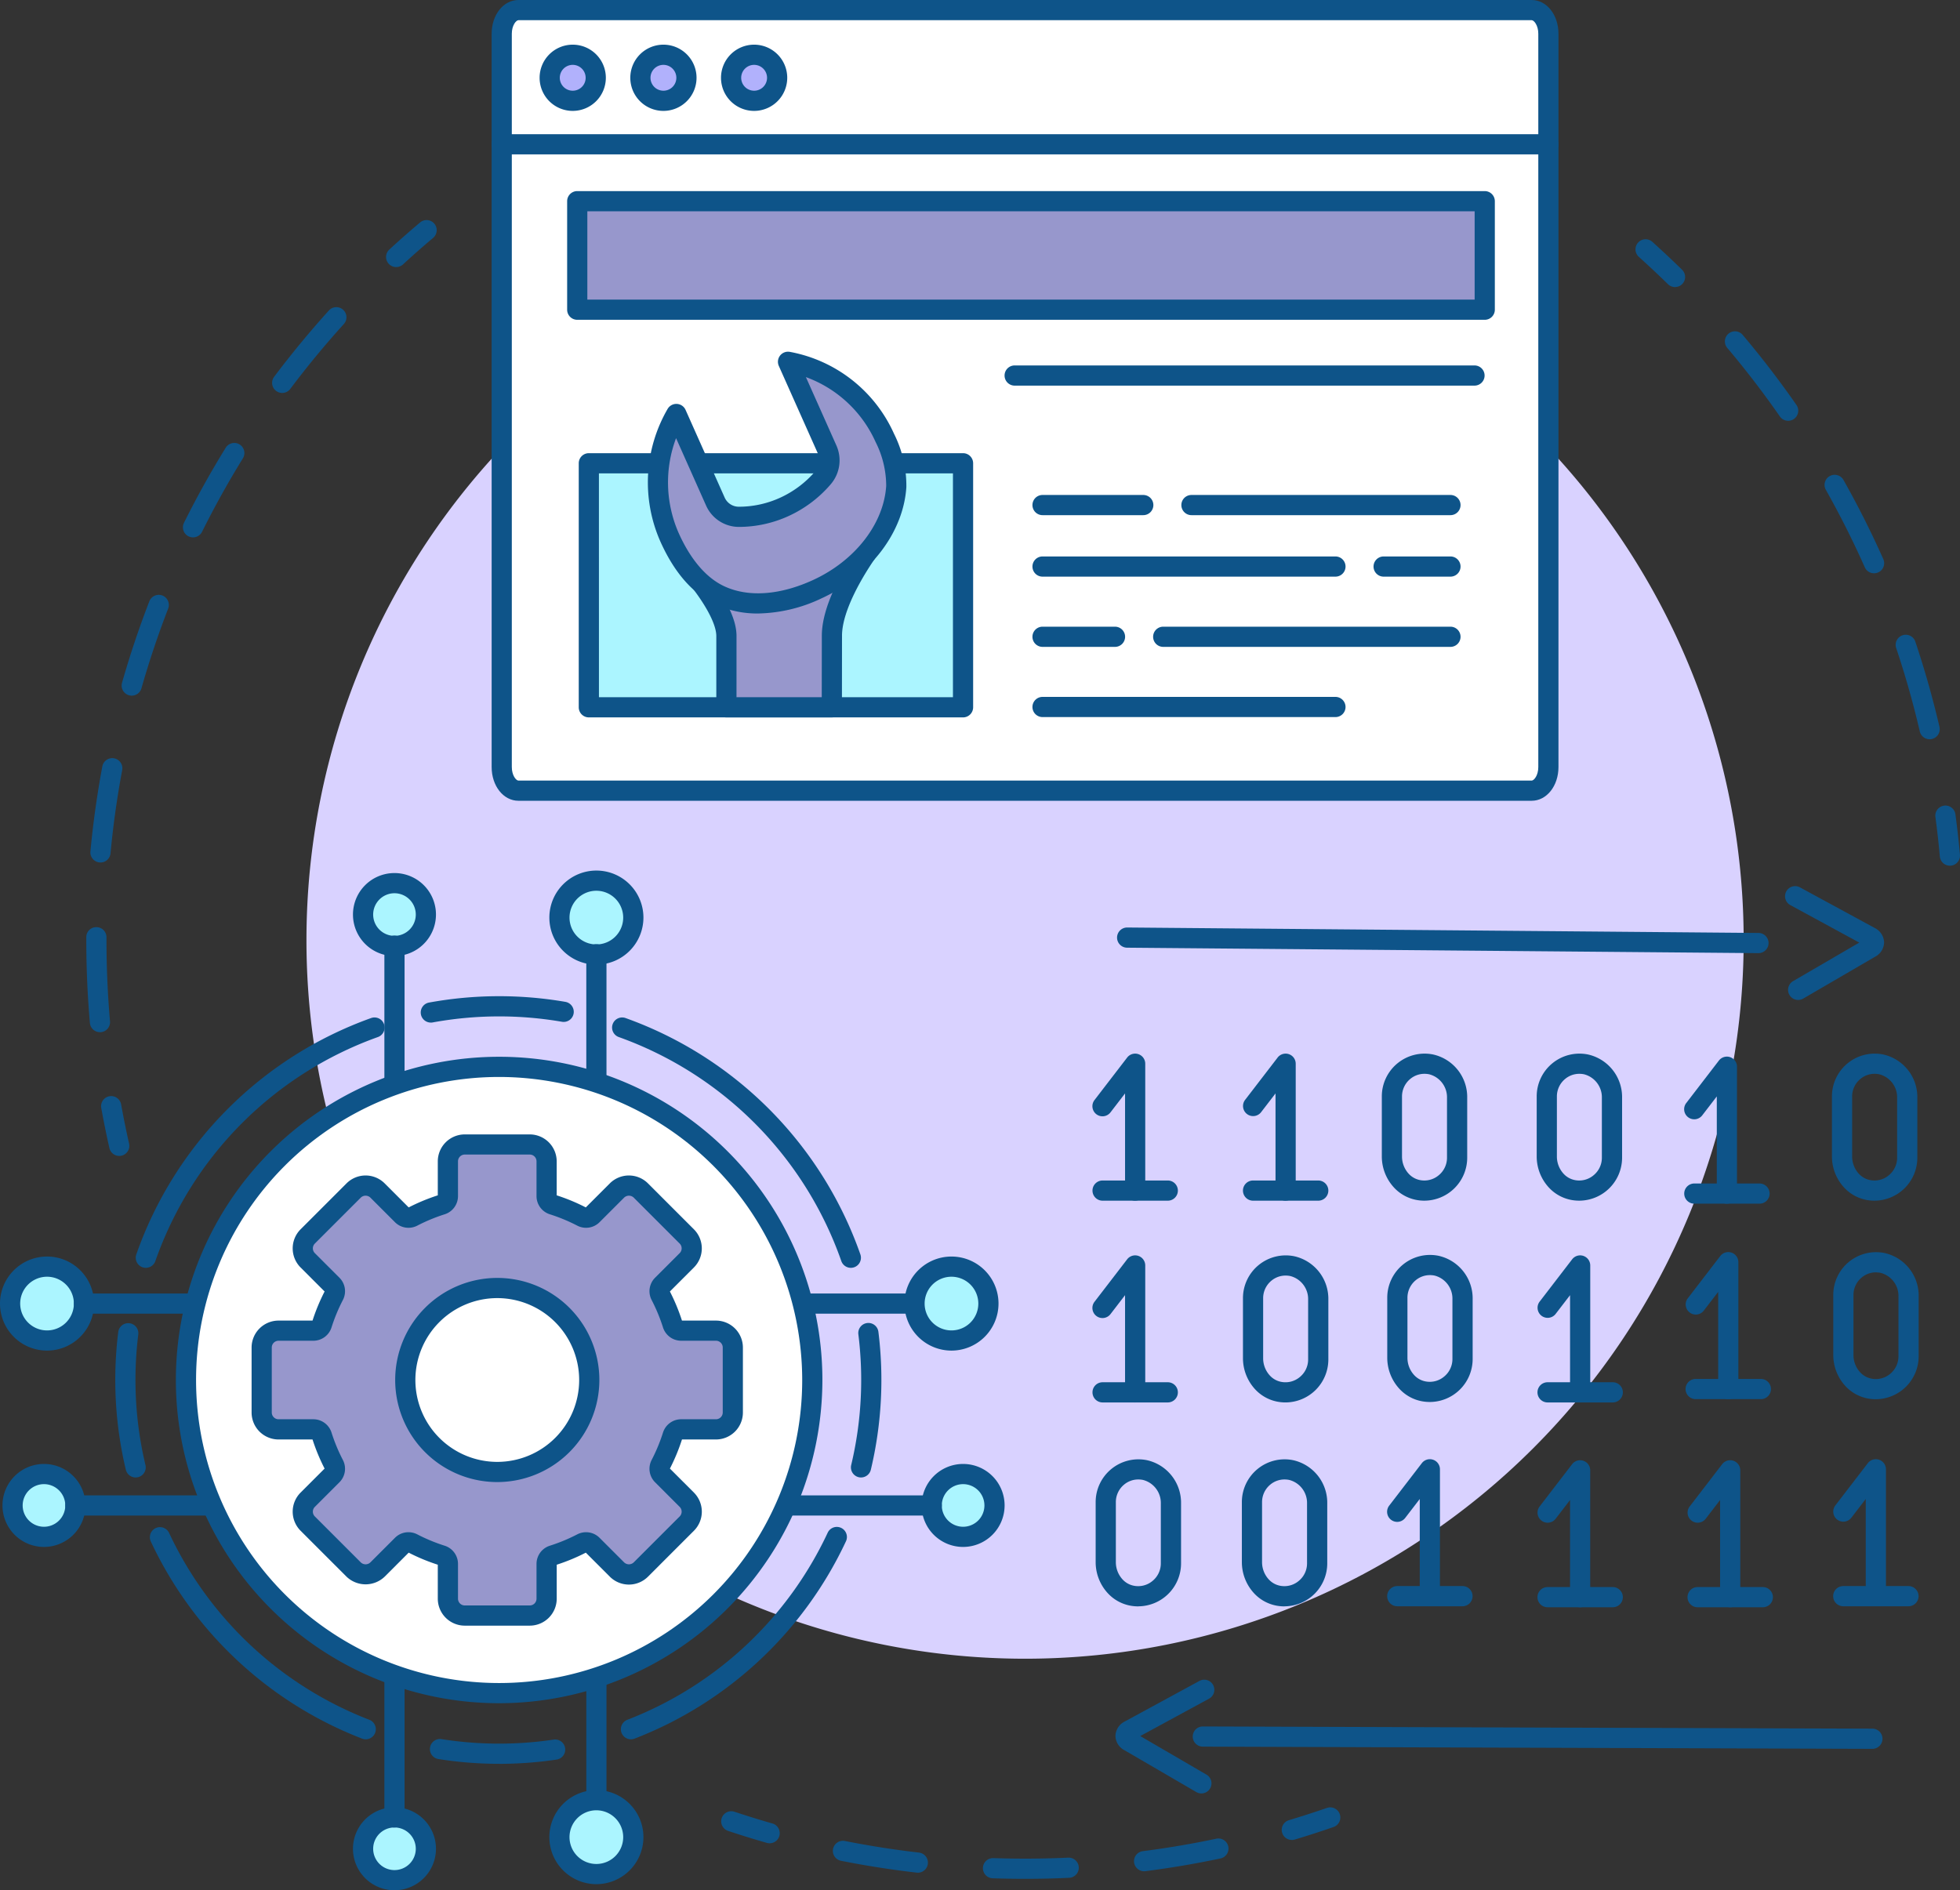 <svg xmlns="http://www.w3.org/2000/svg" width="255.897" height="246.822" viewBox="0 0 255.897 246.822">
  <rect x="0" y="0" width="255.897" height="246.822" fill="#333333" stroke="none"/>
  <g id="Grupo_117816" data-name="Grupo 117816" transform="translate(-1059.104 -1270)">
    <g id="Grupo_114527" data-name="Grupo 114527" transform="translate(164.718 438.822)">
      <path id="Trazado_226113" data-name="Trazado 226113" d="M3143.979,218.933a93.82,93.82,0,1,1,93.82,93.82,93.819,93.819,0,0,1-93.82-93.82" transform="translate(-2209.582 735.012)" fill="#d9d2ff"/>
      <path id="Trazado_226114" data-name="Trazado 226114" d="M3899.127,141.281a1.315,1.315,0,0,1-.923-.377c-1.236-1.211-2.515-2.411-3.8-3.568a1.318,1.318,0,0,1,1.762-1.961c1.314,1.182,2.621,2.408,3.884,3.646a1.318,1.318,0,0,1-.923,2.259" transform="translate(-2786.051 727.382)" fill="#0e5489"/>
      <path id="Trazado_226115" data-name="Trazado 226115" d="M3971,240.151a1.318,1.318,0,0,1-1.282-1.02c-.851-3.662-1.888-7.325-3.083-10.887a1.318,1.318,0,0,1,2.5-.838c1.221,3.641,2.281,7.386,3.151,11.128a1.319,1.319,0,0,1-1.285,1.617m-7.263-21.671a1.318,1.318,0,0,1-1.2-.782c-1.527-3.432-3.238-6.834-5.084-10.111a1.318,1.318,0,0,1,2.3-1.294c1.887,3.348,3.635,6.825,5.2,10.333a1.319,1.319,0,0,1-1.2,1.854m-11.222-19.913a1.316,1.316,0,0,1-1.083-.566c-2.146-3.085-4.464-6.106-6.892-8.978a1.318,1.318,0,0,1,2.013-1.7c2.48,2.935,4.85,6.022,7.042,9.175a1.318,1.318,0,0,1-1.081,2.07" transform="translate(-2824.684 687.555)" fill="#0e5489"/>
      <path id="Trazado_226116" data-name="Trazado 226116" d="M4065.06,462.405a1.318,1.318,0,0,1-1.311-1.2c-.156-1.725-.352-3.469-.582-5.183a1.318,1.318,0,0,1,2.612-.351c.235,1.752.435,3.534.594,5.3a1.318,1.318,0,0,1-1.194,1.431c-.041,0-.08.005-.12.005" transform="translate(-2916.097 481.81)" fill="#0e5489"/>
      <path id="Trazado_226117" data-name="Trazado 226117" d="M3030.467,626.46a1.318,1.318,0,0,1-1.284-1.027c-.389-1.722-.747-3.479-1.061-5.221a1.318,1.318,0,1,1,2.594-.468c.308,1.7.657,3.423,1.038,5.108a1.319,1.319,0,0,1-1.287,1.609" transform="translate(-2120.514 355.653)" fill="#0e5489"/>
      <path id="Trazado_226118" data-name="Trazado 226118" d="M3021.524,268.068a1.318,1.318,0,0,1-1.311-1.2c-.312-3.57-.47-7.206-.47-10.807v-.393a1.3,1.3,0,0,1,1.322-1.314,1.318,1.318,0,0,1,1.313,1.322v.385c0,3.525.155,7.084.46,10.578a1.318,1.318,0,0,1-1.2,1.428c-.039,0-.078.005-.116.005m.073-22.164c-.041,0-.083,0-.125-.006a1.318,1.318,0,0,1-1.189-1.435c.349-3.714.872-7.451,1.557-11.105a1.318,1.318,0,1,1,2.591.485c-.67,3.576-1.182,7.232-1.523,10.867a1.318,1.318,0,0,1-1.311,1.195m4.081-21.783a1.319,1.319,0,0,1-1.268-1.679c1.019-3.582,2.218-7.159,3.563-10.632a1.318,1.318,0,1,1,2.458.952c-1.316,3.4-2.489,6.9-3.486,10.4a1.319,1.319,0,0,1-1.267.958m8-20.665a1.318,1.318,0,0,1-1.179-1.905c1.657-3.332,3.49-6.629,5.448-9.8a1.318,1.318,0,0,1,2.243,1.385c-1.916,3.1-3.709,6.328-5.33,9.588a1.318,1.318,0,0,1-1.181.731M3045.32,184.6a1.318,1.318,0,0,1-1.053-2.11c2.236-2.975,4.637-5.884,7.136-8.646a1.318,1.318,0,1,1,1.954,1.769c-2.446,2.7-4.8,5.549-6.983,8.461a1.316,1.316,0,0,1-1.054.526" transform="translate(-2114.09 697.887)" fill="#0e5489"/>
      <path id="Trazado_226119" data-name="Trazado 226119" d="M3190.217,130.393a1.318,1.318,0,0,1-.893-2.287c1.3-1.2,2.643-2.382,4-3.523a1.318,1.318,0,1,1,1.7,2.014c-1.323,1.117-2.638,2.276-3.909,3.447a1.312,1.312,0,0,1-.892.348" transform="translate(-2244.109 735.658)" fill="#0e5489"/>
      <path id="Trazado_226120" data-name="Trazado 226120" d="M3695.663,1024.278a1.318,1.318,0,0,1-.378-2.581c1.657-.5,3.325-1.036,4.959-1.6a1.318,1.318,0,0,1,.866,2.49c-1.67.581-3.375,1.132-5.068,1.639a1.323,1.323,0,0,1-.378.056" transform="translate(-2632.615 47.152)" fill="#0e5489"/>
      <path id="Trazado_226121" data-name="Trazado 226121" d="M3466.229,1042.849c-1.395,0-2.807-.024-4.2-.071a1.318,1.318,0,1,1,.089-2.634c3.235.109,6.531.088,9.763-.062a1.318,1.318,0,0,1,.122,2.633c-1.912.089-3.856.134-5.777.134m-13.992-.8a1.332,1.332,0,0,1-.152-.009c-3.295-.379-6.611-.9-9.855-1.542a1.318,1.318,0,1,1,.513-2.585c3.175.63,6.42,1.138,9.643,1.509a1.318,1.318,0,0,1-.149,2.627m29.537-.188a1.318,1.318,0,0,1-.166-2.625c3.218-.412,6.455-.961,9.622-1.633a1.318,1.318,0,0,1,.547,2.578c-3.237.686-6.545,1.248-9.834,1.669a1.3,1.3,0,0,1-.169.011" transform="translate(-2438.013 33.658)" fill="#0e5489"/>
      <path id="Trazado_226122" data-name="Trazado 226122" d="M3384.257,1026.37a1.32,1.32,0,0,1-.362-.051c-1.7-.485-3.412-1.015-5.089-1.574a1.318,1.318,0,0,1,.834-2.5c1.641.547,3.315,1.065,4.979,1.54a1.318,1.318,0,0,1-.361,2.585" transform="translate(-2389.386 45.494)" fill="#0e5489"/>
      <path id="Trazado_226123" data-name="Trazado 226123" d="M3388.633,107.619H3256.349c-1.206,0-2.185-1.383-2.185-3.09V8.784c0-1.707.979-3.09,2.185-3.09h132.285c1.207,0,2.185,1.384,2.185,3.09v95.745c0,1.707-.978,3.09-2.185,3.09" transform="translate(-2294.274 826.802)" fill="#fff"/>
      <path id="Trazado_226124" data-name="Trazado 226124" d="M3384.255,104.56H3251.971c-1.964,0-3.5-1.936-3.5-4.408V4.407c0-2.472,1.538-4.408,3.5-4.408h132.284c1.964,0,3.5,1.936,3.5,4.408v95.745c0,2.472-1.539,4.408-3.5,4.408M3251.971,2.635c-.305,0-.867.673-.867,1.772v95.745c0,1.1.561,1.772.867,1.772h132.284c.306,0,.867-.673.867-1.772V4.407c0-1.1-.561-1.772-.867-1.772Z" transform="translate(-2289.896 831.179)" fill="#0e5489"/>
      <line id="Línea_1988" data-name="Línea 1988" x2="136.654" transform="translate(959.889 850.019)" fill="#fff"/>
      <path id="Trazado_226125" data-name="Trazado 226125" d="M3386.44,78.373H3249.786a1.318,1.318,0,1,1,0-2.636H3386.44a1.318,1.318,0,0,1,0,2.636" transform="translate(-2289.896 772.964)" fill="#0e5489"/>
      <rect id="Rectángulo_49700" data-name="Rectángulo 49700" width="118.482" height="14.17" transform="translate(969.751 857.448)" fill="#9797cc"/>
      <path id="Trazado_226126" data-name="Trazado 226126" d="M3410.891,124.655H3292.409a1.318,1.318,0,0,1-1.318-1.318v-14.17a1.318,1.318,0,0,1,1.318-1.318h118.482a1.318,1.318,0,0,1,1.318,1.318v14.17a1.318,1.318,0,0,1-1.318,1.318m-117.164-2.636h115.846V110.485H3293.727Z" transform="translate(-2322.658 748.281)" fill="#0e5489"/>
      <path id="Trazado_226127" data-name="Trazado 226127" d="M3287.259,33.912a3.006,3.006,0,1,1-3.006-3.006,3.006,3.006,0,0,1,3.006,3.006" transform="translate(-2315.092 807.423)" fill="#b1b1fc"/>
      <path id="Trazado_226128" data-name="Trazado 226128" d="M3279.875,33.857a4.324,4.324,0,1,1,4.324-4.324,4.329,4.329,0,0,1-4.324,4.324m0-6.012a1.688,1.688,0,1,0,1.688,1.688,1.69,1.69,0,0,0-1.688-1.688" transform="translate(-2310.714 811.802)" fill="#0e5489"/>
      <path id="Trazado_226129" data-name="Trazado 226129" d="M3338.439,33.912a3.006,3.006,0,1,1-3.006-3.006,3.006,3.006,0,0,1,3.006,3.006" transform="translate(-2354.431 807.423)" fill="#b1b1fc"/>
      <path id="Trazado_226130" data-name="Trazado 226130" d="M3331.055,33.857a4.324,4.324,0,1,1,4.324-4.324,4.329,4.329,0,0,1-4.324,4.324m0-6.012a1.688,1.688,0,1,0,1.688,1.688,1.69,1.69,0,0,0-1.688-1.688" transform="translate(-2350.053 811.802)" fill="#0e5489"/>
      <path id="Trazado_226131" data-name="Trazado 226131" d="M3389.62,33.912a3.006,3.006,0,1,1-3.006-3.006,3.006,3.006,0,0,1,3.006,3.006" transform="translate(-2393.771 807.423)" fill="#b1b1fc"/>
      <path id="Trazado_226132" data-name="Trazado 226132" d="M3382.235,33.857a4.324,4.324,0,1,1,4.324-4.324,4.329,4.329,0,0,1-4.324,4.324m0-6.012a1.688,1.688,0,1,0,1.688,1.688,1.69,1.69,0,0,0-1.688-1.688" transform="translate(-2389.391 811.802)" fill="#0e5489"/>
      <line id="Línea_1989" data-name="Línea 1989" x2="13.15" transform="translate(1030.5 897.127)" fill="#fff"/>
      <path id="Trazado_226133" data-name="Trazado 226133" d="M3568.13,281.985H3554.98a1.318,1.318,0,0,1,0-2.636h13.151a1.318,1.318,0,0,1,0,2.636" transform="translate(-2524.48 616.46)" fill="#0e5489"/>
      <line id="Línea_1990" data-name="Línea 1990" x2="38.241" transform="translate(1030.5 905.159)" fill="#fff"/>
      <path id="Trazado_226134" data-name="Trazado 226134" d="M3593.221,316.7H3554.98a1.318,1.318,0,0,1,0-2.636h38.241a1.318,1.318,0,1,1,0,2.636" transform="translate(-2524.48 589.773)" fill="#0e5489"/>
      <line id="Línea_1991" data-name="Línea 1991" x2="9.461" transform="translate(1030.5 914.326)" fill="#fff"/>
      <path id="Trazado_226135" data-name="Trazado 226135" d="M3564.44,356.325h-9.46a1.318,1.318,0,1,1,0-2.636h9.46a1.318,1.318,0,1,1,0,2.636" transform="translate(-2524.48 559.319)" fill="#0e5489"/>
      <line id="Línea_1992" data-name="Línea 1992" x2="38.241" transform="translate(1030.5 923.492)" fill="#fff"/>
      <path id="Trazado_226136" data-name="Trazado 226136" d="M3593.221,395.945H3554.98a1.318,1.318,0,0,1,0-2.636h38.241a1.318,1.318,0,1,1,0,2.636" transform="translate(-2524.48 528.866)" fill="#0e5489"/>
      <line id="Línea_1993" data-name="Línea 1993" x2="33.813" transform="translate(1049.942 897.127)" fill="#fff"/>
      <path id="Trazado_226137" data-name="Trazado 226137" d="M3672.83,281.985h-33.813a1.318,1.318,0,1,1,0-2.636h33.813a1.318,1.318,0,1,1,0,2.636" transform="translate(-2589.074 616.46)" fill="#0e5489"/>
      <line id="Línea_1994" data-name="Línea 1994" x2="8.723" transform="translate(1075.033 905.159)" fill="#fff"/>
      <path id="Trazado_226138" data-name="Trazado 226138" d="M3756.188,316.7h-8.723a1.318,1.318,0,1,1,0-2.636h8.723a1.318,1.318,0,1,1,0,2.636" transform="translate(-2672.432 589.773)" fill="#0e5489"/>
      <line id="Línea_1995" data-name="Línea 1995" x2="37.503" transform="translate(1046.253 914.326)" fill="#fff"/>
      <path id="Trazado_226139" data-name="Trazado 226139" d="M3660.571,356.325h-37.5a1.318,1.318,0,1,1,0-2.636h37.5a1.318,1.318,0,1,1,0,2.636" transform="translate(-2576.815 559.319)" fill="#0e5489"/>
      <line id="Línea_1996" data-name="Línea 1996" x2="60.036" transform="translate(1026.865 880.213)" fill="#fff"/>
      <path id="Trazado_226140" data-name="Trazado 226140" d="M3599.3,208.881h-60.036a1.318,1.318,0,1,1,0-2.636H3599.3a1.318,1.318,0,1,1,0,2.636" transform="translate(-2512.404 672.65)" fill="#0e5489"/>
      <rect id="Rectángulo_49701" data-name="Rectángulo 49701" width="48.855" height="31.864" transform="translate(971.262 891.67)" fill="#abf5ff"/>
      <path id="Trazado_226141" data-name="Trazado 226141" d="M3347.8,290.263h-48.855a1.318,1.318,0,0,1-1.318-1.318V257.081a1.318,1.318,0,0,1,1.318-1.318H3347.8a1.318,1.318,0,0,1,1.318,1.318v31.864a1.318,1.318,0,0,1-1.318,1.318m-47.537-2.636h46.219V258.4H3300.26Z" transform="translate(-2327.68 634.589)" fill="#0e5489"/>
      <path id="Trazado_226142" data-name="Trazado 226142" d="M3383.858,323.3c.034-3.717,2.959-8.454,4.42-10.594l.007-.007-21.482,3.78c1.363,1.8,3.3,4.74,3.279,6.949v9.282h13.765Z" transform="translate(-2380.854 590.829)" fill="#9797cc"/>
      <path id="Trazado_226143" data-name="Trazado 226143" d="M3379.468,329.645H3365.7a1.318,1.318,0,0,1-1.318-1.318v-9.282c.012-1.368-1.086-3.606-3.012-6.154a1.318,1.318,0,0,1,.823-2.093l21.482-3.78a1.318,1.318,0,0,1,1.276,2.1c-1.267,1.863-4.122,6.434-4.157,9.809l-.011,9.4a1.318,1.318,0,0,1-1.318,1.316m-12.447-2.636h11.131l.01-8.093v-.011c.027-2.88,1.549-6.2,3.041-8.775l-16.5,2.9c1.556,2.374,2.335,4.395,2.32,6.023Z" transform="translate(-2376.475 595.207)" fill="#0e5489"/>
      <path id="Trazado_226144" data-name="Trazado 226144" d="M3371.917,214.126a13.741,13.741,0,0,1,1.495,6.335c-.361,5.724-4.655,10.81-10.29,13.406-4.145,1.91-8.8,2.593-12.6.881-3.071-1.382-5.247-4.365-6.72-7.668a17.706,17.706,0,0,1,.9-16.08l5.1,11.438a3.351,3.351,0,0,0,3.049,1.989,14.28,14.28,0,0,0,6.049-1.34,14.614,14.614,0,0,0,4.949-3.755,3.457,3.457,0,0,0,.557-3.662l-5.122-11.486a17.222,17.222,0,0,1,12.638,9.942" transform="translate(-2362.005 674.234)" fill="#9797cc"/>
      <path id="Trazado_226145" data-name="Trazado 226145" d="M3351.028,232.672a13.061,13.061,0,0,1-5.392-1.1c-3.044-1.37-5.528-4.173-7.383-8.333a19.112,19.112,0,0,1,.96-17.276,1.318,1.318,0,0,1,2.345.122l5.1,11.438a2.023,2.023,0,0,0,1.855,1.208,13,13,0,0,0,5.488-1.22,13.35,13.35,0,0,0,4.5-3.416,2.15,2.15,0,0,0,.354-2.267l-5.123-11.486a1.318,1.318,0,0,1,1.445-1.832,18.6,18.6,0,0,1,13.6,10.7,15.1,15.1,0,0,1,1.607,6.955c-.372,5.9-4.711,11.6-11.054,14.52a20.023,20.023,0,0,1-8.305,1.987m-10.707-22.894a16.4,16.4,0,0,0,.34,12.387c1.089,2.441,3.023,5.637,6.057,7,3.135,1.411,7.224,1.1,11.512-.875,5.475-2.522,9.214-7.347,9.526-12.292a12.716,12.716,0,0,0-1.383-5.715,15.949,15.949,0,0,0-9.1-8.478l3.991,8.949a4.794,4.794,0,0,1-.763,5.059,15.993,15.993,0,0,1-5.4,4.092,15.624,15.624,0,0,1-6.608,1.461,4.693,4.693,0,0,1-4.245-2.77Z" transform="translate(-2357.665 678.613)" fill="#0e5489"/>
      <path id="Trazado_226146" data-name="Trazado 226146" d="M3180.031,1025.684a4.1,4.1,0,1,1-4.1,4.1,4.1,4.1,0,0,1,4.1-4.1" transform="translate(-2234.142 42.799)" fill="#abf5ff"/>
      <path id="Trazado_226147" data-name="Trazado 226147" d="M3175.654,1030.823a5.418,5.418,0,1,1,5.417-5.417,5.424,5.424,0,0,1-5.417,5.417m0-8.2a2.782,2.782,0,1,0,2.782,2.782,2.785,2.785,0,0,0-2.782-2.782" transform="translate(-2229.765 47.177)" fill="#0e5489"/>
      <path id="Trazado_226148" data-name="Trazado 226148" d="M3180.031,498.429a4.1,4.1,0,1,1-4.1,4.1,4.1,4.1,0,0,1,4.1-4.1" transform="translate(-2234.142 448.066)" fill="#abf5ff"/>
      <path id="Trazado_226149" data-name="Trazado 226149" d="M3175.654,503.568a5.418,5.418,0,1,1,5.417-5.418,5.424,5.424,0,0,1-5.417,5.418m0-8.2a2.782,2.782,0,1,0,2.782,2.782,2.785,2.785,0,0,0-2.782-2.782" transform="translate(-2229.765 452.445)" fill="#0e5489"/>
      <path id="Trazado_226150" data-name="Trazado 226150" d="M3193.652,533.868V647.656" transform="translate(-2247.763 420.826)" fill="#fff"/>
      <path id="Trazado_226151" data-name="Trazado 226151" d="M3189.274,644.6a1.318,1.318,0,0,1-1.318-1.318V529.49a1.318,1.318,0,1,1,2.635,0V643.277a1.317,1.317,0,0,1-1.318,1.318" transform="translate(-2243.385 425.205)" fill="#0e5489"/>
      <path id="Trazado_226152" data-name="Trazado 226152" d="M3291.567,506.668a4.823,4.823,0,1,0-4.823-4.823,4.823,4.823,0,0,0,4.823,4.823" transform="translate(-2319.317 449.148)" fill="#abf5ff"/>
      <path id="Trazado_226153" data-name="Trazado 226153" d="M3287.189,503.608a6.141,6.141,0,1,1,6.141-6.141,6.148,6.148,0,0,1-6.141,6.141m0-9.646a3.505,3.505,0,1,0,3.5,3.505,3.51,3.51,0,0,0-3.5-3.505" transform="translate(-2314.938 453.526)" fill="#0e5489"/>
      <path id="Trazado_226154" data-name="Trazado 226154" d="M3307.591,649.138V538.716" transform="translate(-2335.341 417.101)" fill="#fff"/>
      <path id="Trazado_226155" data-name="Trazado 226155" d="M3303.214,646.078a1.318,1.318,0,0,1-1.318-1.318V534.338a1.318,1.318,0,1,1,2.635,0V644.761a1.317,1.317,0,0,1-1.318,1.318" transform="translate(-2330.963 421.479)" fill="#0e5489"/>
      <path id="Trazado_226156" data-name="Trazado 226156" d="M3291.567,1015.989a4.823,4.823,0,1,1-4.823,4.823,4.823,4.823,0,0,1,4.823-4.823" transform="translate(-2319.317 50.25)" fill="#abf5ff"/>
      <path id="Trazado_226157" data-name="Trazado 226157" d="M3287.189,1022.575a6.141,6.141,0,1,1,6.141-6.141,6.148,6.148,0,0,1-6.141,6.141m0-9.646a3.505,3.505,0,1,0,3.5,3.505,3.51,3.51,0,0,0-3.5-3.505" transform="translate(-2314.938 54.628)" fill="#0e5489"/>
      <path id="Trazado_226158" data-name="Trazado 226158" d="M3496.815,836.022a4.1,4.1,0,1,1,4.1,4.1,4.1,4.1,0,0,1-4.1-4.1" transform="translate(-2480.785 191.731)" fill="#abf5ff"/>
      <path id="Trazado_226159" data-name="Trazado 226159" d="M3496.537,837.061a5.418,5.418,0,1,1,5.417-5.418,5.424,5.424,0,0,1-5.417,5.418m0-8.2a2.782,2.782,0,1,0,2.782,2.782,2.785,2.785,0,0,0-2.782-2.782" transform="translate(-2476.407 196.109)" fill="#0e5489"/>
      <path id="Trazado_226160" data-name="Trazado 226160" d="M2978.145,836.022a4.1,4.1,0,1,1,4.1,4.1,4.1,4.1,0,0,1-4.1-4.1" transform="translate(-2082.116 191.731)" fill="#abf5ff"/>
      <path id="Trazado_226161" data-name="Trazado 226161" d="M2977.866,837.061a5.418,5.418,0,1,1,5.417-5.418,5.424,5.424,0,0,1-5.417,5.418m0-8.2a2.782,2.782,0,1,0,2.781,2.782,2.785,2.785,0,0,0-2.781-2.782" transform="translate(-2077.737 196.109)" fill="#0e5489"/>
      <path id="Trazado_226162" data-name="Trazado 226162" d="M3013.584,849.642h111.8" transform="translate(-2109.356 178.11)" fill="#fff"/>
      <path id="Trazado_226163" data-name="Trazado 226163" d="M3121.007,846.582h-111.8a1.318,1.318,0,1,1,0-2.636h111.8a1.318,1.318,0,1,1,0,2.636" transform="translate(-2104.978 182.489)" fill="#0e5489"/>
      <path id="Trazado_226164" data-name="Trazado 226164" d="M2986.384,719.678a4.823,4.823,0,1,0-4.823,4.823,4.823,4.823,0,0,0,4.823-4.823" transform="translate(-2081.034 281.713)" fill="#abf5ff"/>
      <path id="Trazado_226165" data-name="Trazado 226165" d="M2977.183,721.442a6.141,6.141,0,1,1,6.141-6.141,6.148,6.148,0,0,1-6.141,6.141m0-9.646a3.505,3.505,0,1,0,3.505,3.505,3.509,3.509,0,0,0-3.505-3.505" transform="translate(-2076.656 286.091)" fill="#0e5489"/>
      <path id="Trazado_226166" data-name="Trazado 226166" d="M3126.868,735.7H3018.432" transform="translate(-2113.082 265.689)" fill="#fff"/>
      <path id="Trazado_226167" data-name="Trazado 226167" d="M3122.49,732.643H3014.054a1.318,1.318,0,0,1,0-2.636H3122.49a1.318,1.318,0,0,1,0,2.636" transform="translate(-2108.704 270.067)" fill="#0e5489"/>
      <path id="Trazado_226168" data-name="Trazado 226168" d="M3487.12,719.678a4.823,4.823,0,1,1,4.823,4.823,4.823,4.823,0,0,1-4.823-4.823" transform="translate(-2473.333 281.713)" fill="#abf5ff"/>
      <path id="Trazado_226169" data-name="Trazado 226169" d="M3487.565,721.442a6.141,6.141,0,1,1,6.141-6.141,6.148,6.148,0,0,1-6.141,6.141m0-9.646a3.505,3.505,0,1,0,3.505,3.505,3.51,3.51,0,0,0-3.505-3.505" transform="translate(-2468.955 286.091)" fill="#0e5489"/>
      <path id="Trazado_226170" data-name="Trazado 226170" d="M3157.768,643a40.887,40.887,0,1,1-40.887-40.887A40.887,40.887,0,0,1,3157.768,643" transform="translate(-2157.327 368.372)" fill="#fff"/>
      <path id="Trazado_226171" data-name="Trazado 226171" d="M3112.5,680.827a42.205,42.205,0,1,1,42.205-42.205,42.253,42.253,0,0,1-42.205,42.205m0-81.774a39.569,39.569,0,1,0,39.57,39.569,39.614,39.614,0,0,0-39.57-39.569" transform="translate(-2152.948 372.749)" fill="#0e5489"/>
      <path id="Trazado_226172" data-name="Trazado 226172" d="M3214.164,568.724a49.32,49.32,0,0,1,17.341-.089" transform="translate(-2263.529 394.66)" fill="#fff"/>
      <path id="Trazado_226173" data-name="Trazado 226173" d="M3209.784,565.676a1.318,1.318,0,0,1-.238-2.614,50.882,50.882,0,0,1,17.807-.092,1.318,1.318,0,0,1-.452,2.6,48.242,48.242,0,0,0-16.876.087,1.3,1.3,0,0,1-.24.022" transform="translate(-2259.15 399.026)" fill="#0e5489"/>
      <path id="Trazado_226174" data-name="Trazado 226174" d="M3048.958,606.954a1.319,1.319,0,0,1-1.245-1.749,50.547,50.547,0,0,1,30.632-30.858,1.318,1.318,0,1,1,.88,2.484,47.891,47.891,0,0,0-29.021,29.235,1.318,1.318,0,0,1-1.245.887" transform="translate(-2135.532 389.771)" fill="#0e5489"/>
      <path id="Trazado_226175" data-name="Trazado 226175" d="M3043.134,769.885a49.309,49.309,0,0,1-.96-17.538" transform="translate(-2131.038 252.896)" fill="#fff"/>
      <path id="Trazado_226176" data-name="Trazado 226176" d="M3038.755,766.825a1.319,1.319,0,0,1-1.281-1.011,50.617,50.617,0,0,1-.986-18.009,1.318,1.318,0,0,1,2.615.328,47.99,47.99,0,0,0,.934,17.068,1.319,1.319,0,0,1-1.282,1.625" transform="translate(-2126.66 257.274)" fill="#0e5489"/>
      <path id="Trazado_226177" data-name="Trazado 226177" d="M3083.794,889.58a1.314,1.314,0,0,1-.47-.087,50.6,50.6,0,0,1-27.587-25.744,1.318,1.318,0,0,1,2.391-1.11,47.946,47.946,0,0,0,26.138,24.392,1.318,1.318,0,0,1-.471,2.549" transform="translate(-2141.661 168.708)" fill="#0e5489"/>
      <path id="Trazado_226178" data-name="Trazado 226178" d="M3347.71,606.954a1.318,1.318,0,0,1-1.245-.887,47.891,47.891,0,0,0-29.021-29.235,1.318,1.318,0,1,1,.88-2.484,50.547,50.547,0,0,1,30.632,30.858,1.319,1.319,0,0,1-1.246,1.749" transform="translate(-2342.238 389.771)" fill="#0e5489"/>
      <path id="Trazado_226179" data-name="Trazado 226179" d="M3456.929,769.885a49.287,49.287,0,0,0,.96-17.538" transform="translate(-2450.127 252.896)" fill="#fff"/>
      <path id="Trazado_226180" data-name="Trazado 226180" d="M3452.551,766.825a1.319,1.319,0,0,1-1.283-1.625,47.973,47.973,0,0,0,.934-17.068,1.318,1.318,0,0,1,2.616-.328,50.628,50.628,0,0,1-.986,18.009,1.318,1.318,0,0,1-1.281,1.011" transform="translate(-2445.749 257.274)" fill="#0e5489"/>
      <path id="Trazado_226181" data-name="Trazado 226181" d="M3322.722,889.58a1.318,1.318,0,0,1-.471-2.549,47.947,47.947,0,0,0,26.138-24.392,1.318,1.318,0,1,1,2.39,1.11,50.6,50.6,0,0,1-27.587,25.744,1.313,1.313,0,0,1-.47.087" transform="translate(-2345.957 168.708)" fill="#0e5489"/>
      <path id="Trazado_226182" data-name="Trazado 226182" d="M3234.176,987.167a49.386,49.386,0,0,1-15.091-.073" transform="translate(-2267.312 72.46)" fill="#fff"/>
      <path id="Trazado_226183" data-name="Trazado 226183" d="M3222.488,984.65a50.662,50.662,0,0,1-7.99-.633,1.318,1.318,0,0,1,.417-2.6,48.28,48.28,0,0,0,14.686.071,1.318,1.318,0,0,1,.392,2.607,50.711,50.711,0,0,1-7.5.558" transform="translate(-2262.933 76.839)" fill="#0e5489"/>
      <path id="Trazado_226184" data-name="Trazado 226184" d="M3180.216,680.9v-8.484a2.2,2.2,0,0,0-2.2-2.2h-4.546a1.179,1.179,0,0,1-1.119-.835,23.866,23.866,0,0,0-1.558-3.758,1.179,1.179,0,0,1,.2-1.382l3.215-3.215a2.2,2.2,0,0,0,0-3.114l-6-6a2.2,2.2,0,0,0-3.114,0l-3.215,3.215a1.179,1.179,0,0,1-1.382.2,23.845,23.845,0,0,0-3.759-1.558,1.179,1.179,0,0,1-.834-1.119V648.1a2.2,2.2,0,0,0-2.2-2.2h-8.484a2.2,2.2,0,0,0-2.2,2.2v4.546a1.179,1.179,0,0,1-.834,1.119,23.845,23.845,0,0,0-3.759,1.558,1.179,1.179,0,0,1-1.382-.2l-3.215-3.215a2.2,2.2,0,0,0-3.115,0l-6,6a2.2,2.2,0,0,0,0,3.114l3.215,3.215a1.179,1.179,0,0,1,.2,1.382,23.912,23.912,0,0,0-1.558,3.758,1.179,1.179,0,0,1-1.119.835H3120.9a2.2,2.2,0,0,0-2.2,2.2V680.9a2.2,2.2,0,0,0,2.2,2.2h4.546a1.179,1.179,0,0,1,1.119.835,23.9,23.9,0,0,0,1.558,3.758,1.179,1.179,0,0,1-.2,1.382l-3.215,3.215a2.2,2.2,0,0,0,0,3.114l6,6a2.2,2.2,0,0,0,3.115,0l3.215-3.215a1.179,1.179,0,0,1,1.382-.2,23.851,23.851,0,0,0,3.759,1.558,1.179,1.179,0,0,1,.834,1.119v4.546a2.2,2.2,0,0,0,2.2,2.2h8.484a2.2,2.2,0,0,0,2.2-2.2v-4.546a1.179,1.179,0,0,1,.834-1.119,23.851,23.851,0,0,0,3.759-1.558,1.179,1.179,0,0,1,1.382.2l3.215,3.215a2.2,2.2,0,0,0,3.114,0l6-6a2.2,2.2,0,0,0,0-3.114l-3.215-3.215a1.179,1.179,0,0,1-.2-1.382,23.858,23.858,0,0,0,1.558-3.758,1.179,1.179,0,0,1,1.119-.835h4.546a2.2,2.2,0,0,0,2.2-2.2m-30.757,7.768a12.01,12.01,0,1,1,12.01-12.01,12.01,12.01,0,0,1-12.01,12.01" transform="translate(-2190.153 334.717)" fill="#9797cc"/>
      <path id="Trazado_226185" data-name="Trazado 226185" d="M3149.323,704.351h-8.484a3.524,3.524,0,0,1-3.52-3.52v-4.436a25.252,25.252,0,0,1-3.8-1.576l-3.137,3.138a3.6,3.6,0,0,1-4.978,0l-6-6a3.524,3.524,0,0,1,0-4.978l3.137-3.137a25.231,25.231,0,0,1-1.576-3.8h-4.436a3.524,3.524,0,0,1-3.52-3.52v-8.484a3.524,3.524,0,0,1,3.52-3.52h4.436a25.239,25.239,0,0,1,1.576-3.8l-3.137-3.138a3.524,3.524,0,0,1,0-4.978l6-6a3.52,3.52,0,0,1,4.978,0l3.137,3.138a25.254,25.254,0,0,1,3.8-1.576v-4.436a3.524,3.524,0,0,1,3.52-3.52h8.484a3.524,3.524,0,0,1,3.52,3.52v4.436a25.266,25.266,0,0,1,3.8,1.576l3.138-3.138a3.52,3.52,0,0,1,4.978,0l6,6a3.524,3.524,0,0,1,0,4.978l-3.137,3.138a25.258,25.258,0,0,1,1.576,3.8h4.436a3.524,3.524,0,0,1,3.52,3.52v8.484a3.524,3.524,0,0,1-3.52,3.52H3169.2a25.258,25.258,0,0,1-1.576,3.8l3.137,3.137a3.524,3.524,0,0,1,0,4.978l-6,6a3.52,3.52,0,0,1-4.978,0l-3.137-3.138a25.25,25.25,0,0,1-3.8,1.576v4.436a3.524,3.524,0,0,1-3.52,3.52m-15.84-12.2a2.529,2.529,0,0,1,1.167.287,22.616,22.616,0,0,0,3.551,1.471,2.492,2.492,0,0,1,1.753,2.375v4.546a.885.885,0,0,0,.884.884h8.484a.885.885,0,0,0,.884-.884v-4.546a2.492,2.492,0,0,1,1.754-2.375,22.61,22.61,0,0,0,3.551-1.471,2.491,2.491,0,0,1,2.92.439l3.215,3.215a.906.906,0,0,0,1.25,0l6-6a.885.885,0,0,0,0-1.25l-3.215-3.215a2.491,2.491,0,0,1-.439-2.921,22.656,22.656,0,0,0,1.472-3.551,2.491,2.491,0,0,1,2.375-1.754h4.546a.885.885,0,0,0,.884-.884v-8.484a.885.885,0,0,0-.884-.884h-4.546a2.491,2.491,0,0,1-2.375-1.753,22.652,22.652,0,0,0-1.472-3.551,2.49,2.49,0,0,1,.439-2.92l3.215-3.215a.885.885,0,0,0,0-1.25l-6-6a.905.905,0,0,0-1.25,0l-3.215,3.215a2.491,2.491,0,0,1-2.92.439,22.6,22.6,0,0,0-3.551-1.471,2.491,2.491,0,0,1-1.754-2.375v-4.546a.885.885,0,0,0-.884-.884h-8.484a.885.885,0,0,0-.884.884v4.546a2.491,2.491,0,0,1-1.753,2.375,22.6,22.6,0,0,0-3.551,1.471,2.491,2.491,0,0,1-2.921-.439l-3.215-3.215a.905.905,0,0,0-1.25,0l-6,6a.885.885,0,0,0,0,1.25l3.215,3.215a2.491,2.491,0,0,1,.439,2.92,22.658,22.658,0,0,0-1.472,3.551,2.491,2.491,0,0,1-2.375,1.754h-4.546a.885.885,0,0,0-.884.884v8.484a.885.885,0,0,0,.884.884h4.546a2.491,2.491,0,0,1,2.375,1.753,22.649,22.649,0,0,0,1.472,3.551,2.492,2.492,0,0,1-.439,2.921l-3.215,3.215a.885.885,0,0,0,0,1.25l6,6a.906.906,0,0,0,1.25,0l3.215-3.215a2.474,2.474,0,0,1,1.753-.726m11.6-6.548a13.328,13.328,0,1,1,13.328-13.328,13.343,13.343,0,0,1-13.328,13.328m0-24.02a10.692,10.692,0,1,0,10.692,10.692,10.7,10.7,0,0,0-10.692-10.692" transform="translate(-2185.775 339.096)" fill="#0e5489"/>
      <path id="Trazado_226186" data-name="Trazado 226186" d="M3593.112,613.843a1.318,1.318,0,0,1-1.318-1.318V599.837l-1.89,2.46a1.318,1.318,0,1,1-2.09-1.606l4.253-5.535a1.318,1.318,0,0,1,2.363.8v16.566a1.318,1.318,0,0,1-1.318,1.318" transform="translate(-2550.521 374.114)" fill="#0e5489"/>
      <path id="Trazado_226187" data-name="Trazado 226187" d="M3597.372,668.88h-8.512a1.318,1.318,0,1,1,0-2.636h8.512a1.318,1.318,0,1,1,0,2.636" transform="translate(-2550.521 319.078)" fill="#0e5489"/>
      <path id="Trazado_226188" data-name="Trazado 226188" d="M3593.112,727.708a1.318,1.318,0,0,1-1.318-1.318V713.7l-1.89,2.46a1.318,1.318,0,1,1-2.09-1.606l4.253-5.535a1.318,1.318,0,0,1,2.363.8V726.39a1.318,1.318,0,0,1-1.318,1.318" transform="translate(-2550.521 286.594)" fill="#0e5489"/>
      <path id="Trazado_226189" data-name="Trazado 226189" d="M3597.372,782.746h-8.512a1.318,1.318,0,1,1,0-2.636h8.512a1.318,1.318,0,1,1,0,2.636" transform="translate(-2550.521 231.556)" fill="#0e5489"/>
      <path id="Trazado_226190" data-name="Trazado 226190" d="M3844.23,727.708a1.318,1.318,0,0,1-1.318-1.318V713.7l-1.89,2.46a1.318,1.318,0,0,1-2.09-1.606l4.253-5.535a1.318,1.318,0,0,1,2.363.8V726.39a1.318,1.318,0,0,1-1.318,1.318" transform="translate(-2743.54 286.594)" fill="#0e5489"/>
      <path id="Trazado_226191" data-name="Trazado 226191" d="M3848.49,782.746h-8.513a1.318,1.318,0,0,1,0-2.636h8.513a1.318,1.318,0,0,1,0,2.636" transform="translate(-2743.541 231.556)" fill="#0e5489"/>
      <path id="Trazado_226192" data-name="Trazado 226192" d="M3759.417,842.738a1.318,1.318,0,0,1-1.318-1.318V828.732l-1.89,2.46a1.318,1.318,0,1,1-2.09-1.606l4.253-5.535a1.318,1.318,0,0,1,2.363.8V841.42a1.318,1.318,0,0,1-1.318,1.318" transform="translate(-2678.35 198.177)" fill="#0e5489"/>
      <path id="Trazado_226193" data-name="Trazado 226193" d="M3763.677,897.776h-8.513a1.318,1.318,0,1,1,0-2.636h8.513a1.318,1.318,0,0,1,0,2.636" transform="translate(-2678.35 143.14)" fill="#0e5489"/>
      <path id="Trazado_226194" data-name="Trazado 226194" d="M3844.215,843.3a1.318,1.318,0,0,1-1.318-1.318V829.3l-1.89,2.46a1.318,1.318,0,0,1-2.09-1.606l4.253-5.535a1.318,1.318,0,0,1,2.363.8v16.566a1.318,1.318,0,0,1-1.318,1.318" transform="translate(-2743.528 197.744)" fill="#0e5489"/>
      <path id="Trazado_226195" data-name="Trazado 226195" d="M3848.475,898.339h-8.512a1.318,1.318,0,1,1,0-2.636h8.512a1.318,1.318,0,1,1,0,2.636" transform="translate(-2743.529 142.707)" fill="#0e5489"/>
      <path id="Trazado_226196" data-name="Trazado 226196" d="M3928.892,843.3a1.318,1.318,0,0,1-1.318-1.318V829.3l-1.89,2.46a1.318,1.318,0,0,1-2.09-1.606l4.253-5.535a1.318,1.318,0,0,1,2.363.8v16.566a1.318,1.318,0,0,1-1.318,1.318" transform="translate(-2808.614 197.744)" fill="#0e5489"/>
      <path id="Trazado_226197" data-name="Trazado 226197" d="M3933.152,898.339h-8.513a1.318,1.318,0,1,1,0-2.636h8.513a1.318,1.318,0,1,1,0,2.636" transform="translate(-2808.614 142.707)" fill="#0e5489"/>
      <path id="Trazado_226198" data-name="Trazado 226198" d="M4011.092,842.738a1.318,1.318,0,0,1-1.318-1.318V828.732l-1.89,2.46a1.318,1.318,0,0,1-2.09-1.606l4.253-5.535a1.318,1.318,0,0,1,2.363.8V841.42a1.318,1.318,0,0,1-1.318,1.318" transform="translate(-2871.796 198.177)" fill="#0e5489"/>
      <path id="Trazado_226199" data-name="Trazado 226199" d="M4015.352,897.776h-8.513a1.318,1.318,0,1,1,0-2.636h8.513a1.318,1.318,0,1,1,0,2.636" transform="translate(-2871.797 143.14)" fill="#0e5489"/>
      <path id="Trazado_226200" data-name="Trazado 226200" d="M3927.04,615.533a1.318,1.318,0,0,1-1.318-1.318V601.527l-1.89,2.46a1.318,1.318,0,1,1-2.09-1.606l4.253-5.535a1.318,1.318,0,0,1,2.363.8v16.566a1.318,1.318,0,0,1-1.318,1.318" transform="translate(-2807.191 372.815)" fill="#0e5489"/>
      <path id="Trazado_226201" data-name="Trazado 226201" d="M3931.3,670.571h-8.513a1.318,1.318,0,0,1,0-2.636h8.513a1.318,1.318,0,1,1,0,2.636" transform="translate(-2807.191 317.778)" fill="#0e5489"/>
      <path id="Trazado_226202" data-name="Trazado 226202" d="M3927.8,725.847a1.318,1.318,0,0,1-1.318-1.318V711.841l-1.89,2.46a1.318,1.318,0,0,1-2.09-1.606l4.253-5.535a1.318,1.318,0,0,1,2.363.8v16.566a1.318,1.318,0,0,1-1.318,1.318" transform="translate(-2807.771 288.024)" fill="#0e5489"/>
      <path id="Trazado_226203" data-name="Trazado 226203" d="M3932.055,780.885h-8.512a1.318,1.318,0,1,1,0-2.636h8.512a1.318,1.318,0,1,1,0,2.636" transform="translate(-2807.771 232.986)" fill="#0e5489"/>
      <path id="Trazado_226204" data-name="Trazado 226204" d="M3678.021,613.843a1.318,1.318,0,0,1-1.318-1.318V599.837l-1.89,2.46a1.318,1.318,0,0,1-2.09-1.606l4.253-5.535a1.318,1.318,0,0,1,2.363.8v16.566a1.318,1.318,0,0,1-1.318,1.318" transform="translate(-2615.785 374.114)" fill="#0e5489"/>
      <path id="Trazado_226205" data-name="Trazado 226205" d="M3682.281,668.88h-8.512a1.318,1.318,0,1,1,0-2.636h8.512a1.318,1.318,0,1,1,0,2.636" transform="translate(-2615.785 319.078)" fill="#0e5489"/>
      <path id="Trazado_226206" data-name="Trazado 226206" d="M3756.366,613.846a5.631,5.631,0,0,1-1.086-.106,5.326,5.326,0,0,1-2.824-1.556,5.986,5.986,0,0,1-1.638-4.115v-7.827a5.585,5.585,0,0,1,6.686-5.487,5.694,5.694,0,0,1,4.462,5.671v7.827a5.615,5.615,0,0,1-5.6,5.593m.023-16.565a2.886,2.886,0,0,0-1.853.666,2.961,2.961,0,0,0-1.082,2.295v7.827a3.328,3.328,0,0,0,.9,2.29,2.7,2.7,0,0,0,1.431.795,2.912,2.912,0,0,0,2.451-.618,2.954,2.954,0,0,0,1.092-2.283v-7.827a3.1,3.1,0,0,0-2.334-3.085,3.165,3.165,0,0,0-.608-.06" transform="translate(-2676.022 374.11)" fill="#0e5489"/>
      <path id="Trazado_226207" data-name="Trazado 226207" d="M3843.759,613.846a5.633,5.633,0,0,1-1.086-.106,5.326,5.326,0,0,1-2.823-1.556,5.986,5.986,0,0,1-1.638-4.115v-7.827a5.584,5.584,0,0,1,6.686-5.487,5.694,5.694,0,0,1,4.462,5.671v7.827a5.615,5.615,0,0,1-5.6,5.593m.023-16.565a2.886,2.886,0,0,0-1.853.666,2.96,2.96,0,0,0-1.082,2.295v7.827a3.327,3.327,0,0,0,.9,2.29,2.7,2.7,0,0,0,1.43.795,2.912,2.912,0,0,0,2.451-.618,2.954,2.954,0,0,0,1.092-2.283v-7.827a3.1,3.1,0,0,0-2.334-3.085,3.165,3.165,0,0,0-.608-.06" transform="translate(-2743.195 374.11)" fill="#0e5489"/>
      <path id="Trazado_226208" data-name="Trazado 226208" d="M4011.13,725.906a5.633,5.633,0,0,1-1.086-.106,5.329,5.329,0,0,1-2.824-1.556,5.987,5.987,0,0,1-1.638-4.115V712.3a5.584,5.584,0,0,1,6.686-5.487,5.694,5.694,0,0,1,4.462,5.671v7.827a5.615,5.615,0,0,1-5.6,5.593m.023-16.565a2.886,2.886,0,0,0-1.853.666,2.96,2.96,0,0,0-1.082,2.295v7.827a3.327,3.327,0,0,0,.9,2.29,2.7,2.7,0,0,0,1.43.795A2.911,2.911,0,0,0,4013,722.6a2.953,2.953,0,0,0,1.092-2.283v-7.827a3.1,3.1,0,0,0-2.334-3.085,3.163,3.163,0,0,0-.608-.06" transform="translate(-2871.844 287.977)" fill="#0e5489"/>
      <path id="Trazado_226209" data-name="Trazado 226209" d="M4010.375,613.846a5.638,5.638,0,0,1-1.086-.106,5.329,5.329,0,0,1-2.824-1.556,5.986,5.986,0,0,1-1.638-4.115v-7.827a5.585,5.585,0,0,1,6.687-5.487,5.694,5.694,0,0,1,4.462,5.671v7.827a5.615,5.615,0,0,1-5.6,5.593m.023-16.565a2.886,2.886,0,0,0-1.853.666,2.96,2.96,0,0,0-1.082,2.295v7.827a3.328,3.328,0,0,0,.9,2.29,2.7,2.7,0,0,0,1.43.795,2.912,2.912,0,0,0,2.451-.618,2.954,2.954,0,0,0,1.092-2.283v-7.827a3.1,3.1,0,0,0-2.334-3.085,3.163,3.163,0,0,0-.608-.06" transform="translate(-2871.263 374.11)" fill="#0e5489"/>
      <path id="Trazado_226210" data-name="Trazado 226210" d="M3678,727.712a5.633,5.633,0,0,1-1.086-.106,5.326,5.326,0,0,1-2.824-1.556,5.987,5.987,0,0,1-1.638-4.115v-7.827a5.585,5.585,0,0,1,6.686-5.487,5.694,5.694,0,0,1,4.462,5.671v7.827a5.615,5.615,0,0,1-5.6,5.593m.023-16.565a2.887,2.887,0,0,0-1.854.666,2.961,2.961,0,0,0-1.082,2.295v7.827a3.328,3.328,0,0,0,.9,2.29,2.7,2.7,0,0,0,1.43.795,2.911,2.911,0,0,0,2.451-.618,2.954,2.954,0,0,0,1.092-2.283v-7.827a3.1,3.1,0,0,0-2.334-3.085,3.167,3.167,0,0,0-.608-.06" transform="translate(-2615.785 286.589)" fill="#0e5489"/>
      <path id="Trazado_226211" data-name="Trazado 226211" d="M3594.884,842.8a5.629,5.629,0,0,1-1.086-.106,5.324,5.324,0,0,1-2.824-1.556,5.985,5.985,0,0,1-1.639-4.115v-7.827a5.585,5.585,0,0,1,6.687-5.487,5.694,5.694,0,0,1,4.462,5.671V837.2a5.615,5.615,0,0,1-5.6,5.593m.023-16.565a2.887,2.887,0,0,0-1.854.666,2.961,2.961,0,0,0-1.082,2.295v7.827a3.328,3.328,0,0,0,.9,2.29,2.7,2.7,0,0,0,1.43.795,2.911,2.911,0,0,0,2.451-.618,2.954,2.954,0,0,0,1.091-2.283v-7.827a3.1,3.1,0,0,0-2.334-3.085,3.158,3.158,0,0,0-.608-.06" transform="translate(-2551.9 198.131)" fill="#0e5489"/>
      <path id="Trazado_226212" data-name="Trazado 226212" d="M3677.389,842.8a5.629,5.629,0,0,1-1.086-.106,5.327,5.327,0,0,1-2.824-1.556,5.987,5.987,0,0,1-1.638-4.115v-7.827a5.585,5.585,0,0,1,6.686-5.487,5.694,5.694,0,0,1,4.462,5.671V837.2a5.615,5.615,0,0,1-5.6,5.593m.023-16.565a2.887,2.887,0,0,0-1.853.666,2.96,2.96,0,0,0-1.082,2.295v7.827a3.328,3.328,0,0,0,.9,2.29,2.705,2.705,0,0,0,1.43.795,2.912,2.912,0,0,0,2.451-.618,2.954,2.954,0,0,0,1.092-2.283v-7.827a3.1,3.1,0,0,0-2.334-3.085,3.163,3.163,0,0,0-.608-.06" transform="translate(-2615.317 198.131)" fill="#0e5489"/>
      <path id="Trazado_226213" data-name="Trazado 226213" d="M3759.44,727.46a5.632,5.632,0,0,1-1.086-.106,5.324,5.324,0,0,1-2.824-1.556,5.986,5.986,0,0,1-1.639-4.115v-7.827a5.585,5.585,0,0,1,6.687-5.487,5.694,5.694,0,0,1,4.462,5.671v7.828a5.615,5.615,0,0,1-5.6,5.593m.023-16.566a2.888,2.888,0,0,0-1.854.666,2.961,2.961,0,0,0-1.082,2.295v7.827a3.326,3.326,0,0,0,.9,2.29,2.7,2.7,0,0,0,1.43.795,2.911,2.911,0,0,0,2.451-.618,2.954,2.954,0,0,0,1.092-2.283v-7.828a3.1,3.1,0,0,0-2.334-3.085,3.158,3.158,0,0,0-.607-.06" transform="translate(-2678.385 286.782)" fill="#0e5489"/>
      <path id="Trazado_226214" data-name="Trazado 226214" d="M3685.148,526.814h-.011l-82.417-.712a1.318,1.318,0,1,1,.023-2.636l82.417.712a1.318,1.318,0,0,1-.011,2.636" transform="translate(-2561.184 428.821)" fill="#0e5489"/>
      <path id="Trazado_226215" data-name="Trazado 226215" d="M3980.145,515a1.318,1.318,0,0,1-.665-2.457l8.643-5.033-8.984-4.885a1.318,1.318,0,1,1,1.258-2.316l9.713,5.278a2.194,2.194,0,0,1,1.253,1.879,2.16,2.16,0,0,1-1.174,1.89l-9.383,5.464a1.313,1.313,0,0,1-.662.179m8.743-7.074h0Z" transform="translate(-2850.989 446.747)" fill="#0e5489"/>
      <path id="Trazado_226216" data-name="Trazado 226216" d="M3732.858,977.3h0l-87.416-.288a1.318,1.318,0,0,1,0-2.636h0l87.416.288a1.318,1.318,0,0,1,0,2.636" transform="translate(-2594.013 82.234)" fill="#0e5489"/>
      <path id="Trazado_226217" data-name="Trazado 226217" d="M3611.716,962.831a1.312,1.312,0,0,1-.662-.179l-9.383-5.464a2.16,2.16,0,0,1-1.175-1.89,2.194,2.194,0,0,1,1.253-1.879l9.713-5.278a1.318,1.318,0,0,1,1.259,2.316l-8.985,4.883,8.644,5.035a1.318,1.318,0,0,1-.665,2.457" transform="translate(-2560.479 102.524)" fill="#0e5489"/>
    </g>
  </g>
</svg>
